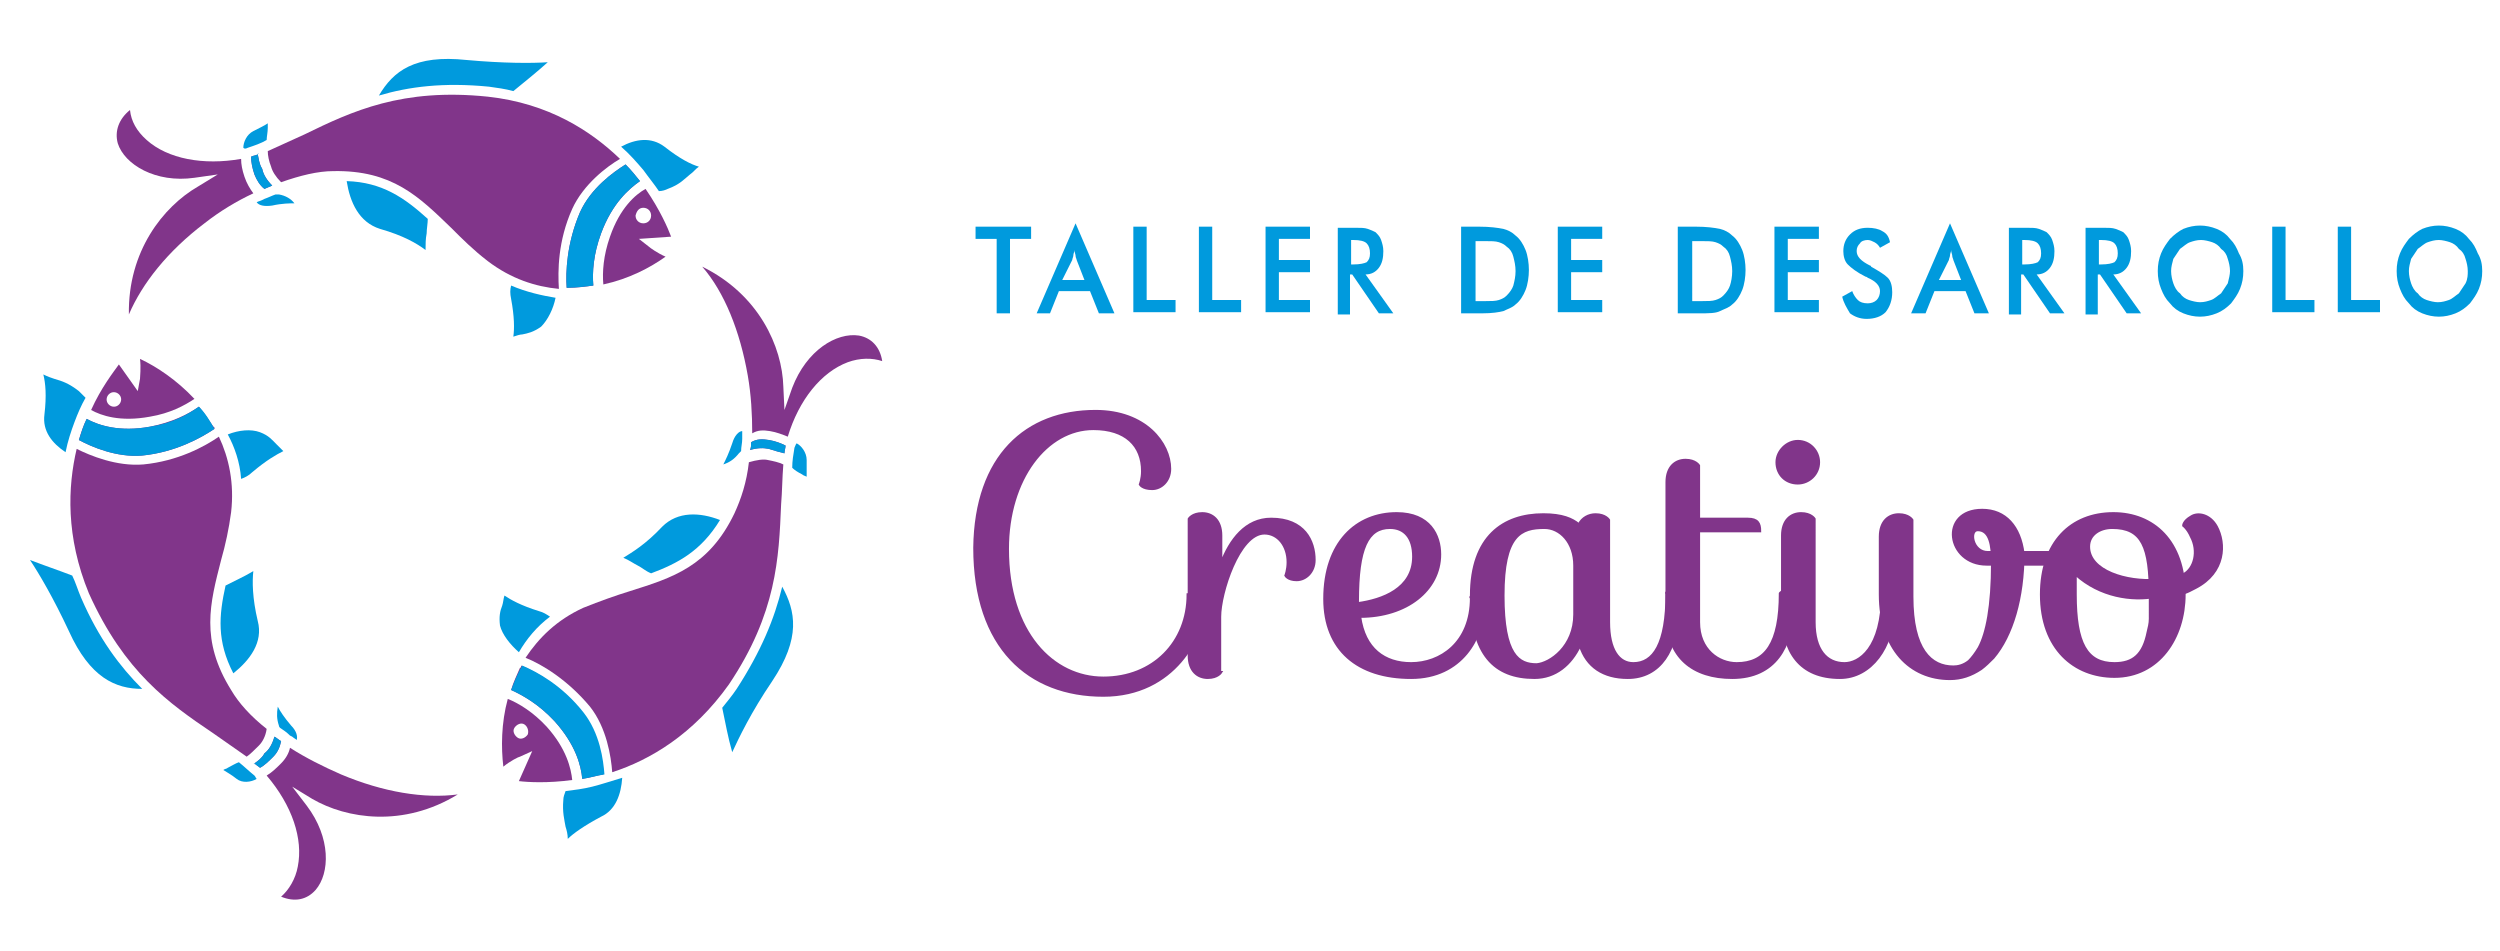 <?xml version="1.0" encoding="utf-8"?>
<!-- Generator: Adobe Illustrator 19.0.0, SVG Export Plug-In . SVG Version: 6.00 Build 0)  -->
<svg version="1.1" id="Capa_1" xmlns="http://www.w3.org/2000/svg" xmlns:xlink="http://www.w3.org/1999/xlink" x="0px" y="0px"
	 viewBox="0 0 225 85.6" style="enable-background:new 0 0 225 85.6;" xml:space="preserve">
<style type="text/css">
	.st0{fill:#009ADD;}
	.st1{fill:#81358A;stroke:#81358A;stroke-width:0.216;stroke-miterlimit:10;}
	.st2{fill:#81358A;}
</style>
<g id="XMLID_2680_">
	<g id="XMLID_6608_">
		<path id="XMLID_6652_" class="st0" d="M90.9,21.5v6.7h-1.2v-6.7h-1.9v-1.1h5v1.1H90.9z"/>
		<path id="XMLID_6649_" class="st0" d="M98.9,28.2l-0.8-2h-2.8l-0.8,2h-1.2l3.5-8.1l3.5,8.1H98.9z M95.6,25.2h2l-0.7-1.8
			c0-0.1-0.1-0.2-0.1-0.4c0-0.1-0.1-0.3-0.1-0.5c0,0.2-0.1,0.3-0.1,0.5c0,0.1-0.1,0.3-0.1,0.4L95.6,25.2z"/>
		<path id="XMLID_6647_" class="st0" d="M102,28.2v-7.8h1.2v6.6h2.6v1.1H102z"/>
		<path id="XMLID_6645_" class="st0" d="M107.9,28.2v-7.8h1.2v6.6h2.6v1.1H107.9z"/>
		<path id="XMLID_6643_" class="st0" d="M113.9,28.2v-7.8h4v1.1h-2.8v1.9h2.8v1.1h-2.8v2.5h2.8v1.1H113.9z"/>
		<path id="XMLID_6640_" class="st0" d="M121.5,24.8v3.5h-1.1v-7.8h1.6c0.5,0,0.8,0,1.1,0.1c0.3,0.1,0.5,0.2,0.7,0.3
			c0.2,0.2,0.4,0.4,0.5,0.7c0.1,0.3,0.2,0.6,0.2,1c0,0.6-0.1,1.1-0.4,1.5c-0.3,0.4-0.7,0.6-1.2,0.6l2.5,3.5h-1.3l-2.4-3.5H121.5z
			 M121.6,23.8h0.2c0.6,0,1-0.1,1.2-0.2c0.2-0.2,0.3-0.4,0.3-0.8c0-0.4-0.1-0.7-0.3-0.9c-0.2-0.2-0.6-0.3-1.2-0.3h-0.2V23.8z"/>
		<path id="XMLID_6637_" class="st0" d="M131.5,28.2v-7.8h1.6c1,0,1.7,0.1,2.2,0.2c0.4,0.1,0.8,0.3,1.1,0.6c0.4,0.3,0.7,0.8,0.9,1.3
			c0.2,0.5,0.3,1.2,0.3,1.8s-0.1,1.3-0.3,1.8c-0.2,0.5-0.5,1-0.9,1.3c-0.3,0.3-0.7,0.4-1.1,0.6c-0.4,0.1-1,0.2-1.9,0.2h-0.3H131.5z
			 M132.7,27.1h1c0.5,0,0.9,0,1.2-0.1c0.3-0.1,0.5-0.2,0.7-0.4c0.3-0.3,0.5-0.6,0.6-0.9c0.1-0.4,0.2-0.8,0.2-1.3
			c0-0.5-0.1-0.9-0.2-1.3c-0.1-0.4-0.3-0.7-0.6-0.9c-0.2-0.2-0.4-0.3-0.7-0.4c-0.3-0.1-0.7-0.1-1.3-0.1h-0.4h-0.4V27.1z"/>
		<path id="XMLID_6635_" class="st0" d="M140.2,28.2v-7.8h4v1.1h-2.8v1.9h2.8v1.1h-2.8v2.5h2.8v1.1H140.2z"/>
		<path id="XMLID_6632_" class="st0" d="M151,28.2v-7.8h1.6c1,0,1.7,0.1,2.2,0.2c0.4,0.1,0.8,0.3,1.1,0.6c0.4,0.3,0.7,0.8,0.9,1.3
			c0.2,0.5,0.3,1.2,0.3,1.8s-0.1,1.3-0.3,1.8c-0.2,0.5-0.5,1-0.9,1.3c-0.3,0.3-0.7,0.4-1.1,0.6s-1,0.2-1.9,0.2h-0.3H151z
			 M152.2,27.1h1c0.5,0,0.9,0,1.2-0.1c0.3-0.1,0.5-0.2,0.7-0.4c0.3-0.3,0.5-0.6,0.6-0.9s0.2-0.8,0.2-1.3c0-0.5-0.1-0.9-0.2-1.3
			c-0.1-0.4-0.3-0.7-0.6-0.9c-0.2-0.2-0.4-0.3-0.7-0.4c-0.3-0.1-0.7-0.1-1.3-0.1h-0.4h-0.4V27.1z"/>
		<path id="XMLID_6630_" class="st0" d="M159.7,28.2v-7.8h4v1.1h-2.8v1.9h2.8v1.1h-2.8v2.5h2.8v1.1H159.7z"/>
		<path id="XMLID_6628_" class="st0" d="M165.8,26.7l0.9-0.5c0.1,0.3,0.3,0.6,0.5,0.8c0.2,0.2,0.5,0.3,0.9,0.3
			c0.3,0,0.6-0.1,0.8-0.3c0.2-0.2,0.3-0.5,0.3-0.8c0-0.5-0.4-0.9-1.1-1.2c-0.1-0.1-0.2-0.1-0.2-0.1c-0.8-0.4-1.3-0.8-1.6-1.1
			c-0.3-0.3-0.4-0.8-0.4-1.2c0-0.6,0.2-1.1,0.6-1.5c0.4-0.4,0.9-0.6,1.6-0.6c0.5,0,1,0.1,1.3,0.3c0.4,0.2,0.6,0.5,0.7,1l-0.9,0.5
			c-0.1-0.2-0.3-0.4-0.5-0.5c-0.2-0.1-0.4-0.2-0.6-0.2c-0.3,0-0.6,0.1-0.7,0.3c-0.2,0.2-0.3,0.4-0.3,0.7c0,0.5,0.4,0.9,1.2,1.3
			c0.1,0,0.1,0.1,0.1,0.1c0.7,0.4,1.2,0.7,1.5,1c0.3,0.3,0.4,0.8,0.4,1.3c0,0.7-0.2,1.3-0.6,1.8c-0.4,0.4-1,0.6-1.7,0.6
			c-0.6,0-1.1-0.2-1.5-0.5C166.2,27.7,165.9,27.2,165.8,26.7z"/>
		<path id="XMLID_6625_" class="st0" d="M177.7,28.2l-0.8-2h-2.8l-0.8,2H172l3.5-8.1l3.5,8.1H177.7z M174.5,25.2h2l-0.7-1.8
			c0-0.1-0.1-0.2-0.1-0.4c0-0.1-0.1-0.3-0.1-0.5c0,0.2-0.1,0.3-0.1,0.5c0,0.1-0.1,0.3-0.1,0.4L174.5,25.2z"/>
		<path id="XMLID_6622_" class="st0" d="M181.9,24.8v3.5h-1.1v-7.8h1.6c0.5,0,0.8,0,1.1,0.1c0.3,0.1,0.5,0.2,0.7,0.3
			c0.2,0.2,0.4,0.4,0.5,0.7c0.1,0.3,0.2,0.6,0.2,1c0,0.6-0.1,1.1-0.4,1.5c-0.3,0.4-0.7,0.6-1.2,0.6l2.5,3.5h-1.3l-2.4-3.5H181.9z
			 M182,23.8h0.2c0.6,0,1-0.1,1.2-0.2c0.2-0.2,0.3-0.4,0.3-0.8c0-0.4-0.1-0.7-0.3-0.9c-0.2-0.2-0.6-0.3-1.2-0.3H182V23.8z"/>
		<path id="XMLID_6619_" class="st0" d="M188.8,24.8v3.5h-1.1v-7.8h1.6c0.5,0,0.8,0,1.1,0.1c0.3,0.1,0.5,0.2,0.7,0.3
			c0.2,0.2,0.4,0.4,0.5,0.7c0.1,0.3,0.2,0.6,0.2,1c0,0.6-0.1,1.1-0.4,1.5c-0.3,0.4-0.7,0.6-1.2,0.6l2.5,3.5h-1.3l-2.4-3.5H188.8z
			 M188.9,23.8h0.2c0.6,0,1-0.1,1.2-0.2c0.2-0.2,0.3-0.4,0.3-0.8c0-0.4-0.1-0.7-0.3-0.9c-0.2-0.2-0.6-0.3-1.2-0.3h-0.2V23.8z"/>
		<path id="XMLID_6616_" class="st0" d="M201.9,24.4c0,0.6-0.1,1.1-0.3,1.6c-0.2,0.5-0.5,0.9-0.8,1.3c-0.4,0.4-0.8,0.7-1.3,0.9
			c-0.5,0.2-1,0.3-1.5,0.3c-0.5,0-1-0.1-1.5-0.3c-0.5-0.2-0.9-0.5-1.2-0.9c-0.4-0.4-0.6-0.8-0.8-1.3c-0.2-0.5-0.3-1-0.3-1.6
			c0-0.6,0.1-1.1,0.3-1.6c0.2-0.5,0.5-0.9,0.8-1.3c0.4-0.4,0.8-0.7,1.2-0.9c0.5-0.2,1-0.3,1.5-0.3c0.5,0,1,0.1,1.5,0.3
			c0.5,0.2,0.9,0.5,1.2,0.9c0.4,0.4,0.6,0.8,0.8,1.3C201.8,23.3,201.9,23.8,201.9,24.4z M200.7,24.4c0-0.4-0.1-0.8-0.2-1.1
			c-0.1-0.4-0.3-0.7-0.6-0.9c-0.2-0.3-0.5-0.5-0.8-0.6c-0.3-0.1-0.7-0.2-1-0.2c-0.4,0-0.7,0.1-1,0.2c-0.3,0.1-0.6,0.4-0.9,0.6
			c-0.2,0.3-0.4,0.6-0.6,0.9c-0.1,0.4-0.2,0.7-0.2,1.1c0,0.4,0.1,0.8,0.2,1.1c0.1,0.3,0.3,0.7,0.6,0.9c0.2,0.3,0.5,0.5,0.8,0.6
			c0.3,0.1,0.7,0.2,1,0.2c0.4,0,0.7-0.1,1-0.2c0.3-0.1,0.6-0.4,0.9-0.6c0.2-0.3,0.4-0.6,0.6-0.9C200.6,25.1,200.7,24.7,200.7,24.4z"
			/>
		<path id="XMLID_6614_" class="st0" d="M204.5,28.2v-7.8h1.2v6.6h2.6v1.1H204.5z"/>
		<path id="XMLID_6612_" class="st0" d="M210.4,28.2v-7.8h1.2v6.6h2.6v1.1H210.4z"/>
		<path id="XMLID_6609_" class="st0" d="M223.4,24.4c0,0.6-0.1,1.1-0.3,1.6c-0.2,0.5-0.5,0.9-0.8,1.3c-0.4,0.4-0.8,0.7-1.3,0.9
			c-0.5,0.2-1,0.3-1.5,0.3c-0.5,0-1-0.1-1.5-0.3c-0.5-0.2-0.9-0.5-1.2-0.9c-0.4-0.4-0.6-0.8-0.8-1.3c-0.2-0.5-0.3-1-0.3-1.6
			c0-0.6,0.1-1.1,0.3-1.6c0.2-0.5,0.5-0.9,0.8-1.3c0.4-0.4,0.8-0.7,1.2-0.9c0.5-0.2,1-0.3,1.5-0.3c0.5,0,1,0.1,1.5,0.3
			c0.5,0.2,0.9,0.5,1.2,0.9c0.4,0.4,0.6,0.8,0.8,1.3C223.3,23.3,223.4,23.8,223.4,24.4z M222.1,24.4c0-0.4-0.1-0.8-0.2-1.1
			c-0.1-0.4-0.3-0.7-0.6-0.9c-0.2-0.3-0.5-0.5-0.8-0.6c-0.3-0.1-0.7-0.2-1-0.2c-0.4,0-0.7,0.1-1,0.2c-0.3,0.1-0.6,0.4-0.9,0.6
			c-0.2,0.3-0.4,0.6-0.6,0.9c-0.1,0.4-0.2,0.7-0.2,1.1c0,0.4,0.1,0.8,0.2,1.1c0.1,0.3,0.3,0.7,0.6,0.9c0.2,0.3,0.5,0.5,0.8,0.6
			c0.3,0.1,0.7,0.2,1,0.2c0.4,0,0.7-0.1,1-0.2c0.3-0.1,0.6-0.4,0.9-0.6c0.2-0.3,0.4-0.6,0.6-0.9C222.1,25.1,222.1,24.7,222.1,24.4z"
			/>
	</g>
	<g id="XMLID_6586_">
		<g id="XMLID_6588_">
			<path id="XMLID_6606_" class="st1" d="M107.6,53.3c0.4,0,0.8,0.4,0.8,1c0,2.9-2.7,8.3-9.1,8.3c-6.7,0-11.6-4.3-11.6-13.3
				C87.8,41,92.4,37,98.6,37c4.5,0,6.7,2.9,6.7,5.2c0,1.1-0.8,1.8-1.6,1.8c-0.9,0-1.1-0.4-1.1-0.4s0.2-0.5,0.2-1.2
				c0-2.3-1.5-3.8-4.4-3.8c-4.2,0-7.7,4.5-7.7,10.8c0,7.6,4.1,11.6,8.6,11.6c4.5,0,7.6-3.2,7.6-7.5C107,53.5,107.1,53.3,107.6,53.3z
				"/>
			<path id="XMLID_6604_" class="st1" d="M109.9,60.5c0,0-0.3,0.5-1.2,0.5c-0.9,0-1.7-0.6-1.7-2V46.7c0,0,0.3-0.5,1.2-0.5
				c0.9,0,1.7,0.6,1.7,2v2.5c0.8-2.1,2.2-4,4.5-4c3,0,3.9,2,3.9,3.7c0,1.1-0.8,1.8-1.6,1.8c-0.8,0-1-0.4-1-0.4s0.2-0.5,0.2-1.2
				c0-1.5-0.9-2.6-2.1-2.6c-2.3,0-4,5.4-4,7.5V60.5z"/>
			<path id="XMLID_6601_" class="st1" d="M132.8,53.6c0.4,0,0.7,0.4,0.7,1c0,2.7-1.9,6.4-6.5,6.4c-4.8,0-7.8-2.5-7.8-7.1
				c0-5.1,2.9-7.7,6.5-7.7c3,0,3.9,2,3.9,3.7c0,3.2-3,5.6-7.2,5.6c0.4,2.9,2.2,4.2,4.6,4.2c2.6,0,5.4-1.8,5.4-5.9
				C132.3,53.8,132.3,53.6,132.8,53.6z M122.2,54.3c2.2-0.3,5-1.3,5-4.2c0-1.7-0.8-2.6-2.1-2.6c-2,0-2.9,1.8-2.9,6.6V54.3z"/>
			<path id="XMLID_6598_" class="st1" d="M150.4,53.2c0.3,0,0.6,0.3,0.6,1.7c0,3.6-1.6,6.1-4.5,6.1c-2.2,0-3.7-1-4.3-2.9
				c-0.8,1.7-2.2,2.9-4.1,2.9c-3.6,0-5.7-2.1-5.7-7.4c0-5.3,2.9-7.3,6.5-7.3c1.7,0,2.6,0.4,3.2,0.9c0.3-0.6,0.9-0.9,1.5-0.9
				c0.9,0,1.2,0.5,1.2,0.5V56c0,2.5,0.9,3.7,2.2,3.7c1.8,0,3-1.7,3-6.3C149.9,53.4,150,53.2,150.4,53.2z M141.7,55.3v-4.4
				c0-2.1-1.3-3.4-2.7-3.4c-2.1,0-3.7,0.6-3.7,6.1c0,5.4,1.4,6.2,3,6.2C139.5,59.7,141.7,58.2,141.7,55.3z"/>
			<path id="XMLID_6596_" class="st1" d="M152.9,47.8V56c0,2.5,1.8,3.7,3.4,3.7c2.6,0,3.9-1.8,3.9-6.3c0,0,0.1-0.2,0.5-0.2
				c0.3,0,0.6,0.3,0.6,1.7c0,3.2-1.5,6.1-5.4,6.1c-3.5,0-5.9-1.8-5.9-5.7V43.4c0-1.4,0.8-2,1.7-2c0.9,0,1.2,0.5,1.2,0.5v4.8h4.4
				c0.9,0,1.1,0.4,1.1,1.1H152.9z"/>
			<path id="XMLID_6593_" class="st1" d="M161.8,39.7c1.1,0,1.9,0.9,1.9,1.9c0,1.1-0.9,1.9-1.9,1.9c-1.1,0-1.9-0.8-1.9-1.9
				C159.9,40.6,160.8,39.7,161.8,39.7z M169.8,53.2c0.3,0,0.6,0.3,0.6,1.7c0,3.3-2,6.1-4.8,6.1c-3.6,0-5.2-2.3-5.2-6v-6.8
				c0-1.4,0.8-2,1.7-2c0.9,0,1.2,0.5,1.2,0.5V56c0,2.5,1.1,3.7,2.7,3.7c1.3,0,3.4-1.3,3.4-6.3C169.3,53.4,169.4,53.2,169.8,53.2z"/>
			<path id="XMLID_6590_" class="st1" d="M190.2,46.2c-3.8,0-6.5,2.6-6.5,7.3c0,4.9,3,7.4,6.6,7.4c4,0,6.3-3.5,6.3-7.4
				C196.6,48.7,193.8,46.2,190.2,46.2z M193.5,55.7c0,0.4-0.1,0.8-0.2,1.2c-0.4,2-1.3,2.8-3,2.8c-2.5,0-3.5-1.8-3.5-6.2
				c0-0.6,0-1.3,0-1.8c2.2,2,5.1,2.4,7.2,2c0.2-0.4-0.1-1.1,0.1-1.5c-2.7,0.2-6.1-0.8-6.1-3c0-1.1,1-1.7,2.1-1.7
				c2.7,0,3.4,1.7,3.4,6.1C193.5,54.3,193.5,55.1,193.5,55.7z"/>
			<path id="XMLID_6589_" class="st1" d="M178.4,45.9c-3.9,0-3.2,4.9,0.4,4.9c1.3,0,3.7,0,5.7,0c2,0,2.4-1.1,1.6-1.1
				c-2.1,0-4.9,0-7.2,0c-1.4,0-1.7-2-0.9-2c1.1,0,1.3,1.4,1.3,2.9c0,4-0.5,6.4-1.2,7.7c-0.3,0.5-0.6,0.9-0.9,1.2
				c-0.5,0.4-1,0.5-1.4,0.5c-2,0-3.7-1.5-3.7-6.3v-6.9c0,0-0.3-0.5-1.2-0.5c-0.9,0-1.7,0.6-1.7,2v5.2c0,4.9,2.7,7.6,6.3,7.6
				c1,0,1.9-0.3,2.8-0.9c0.4-0.3,0.7-0.6,1.1-1c1.7-2,2.7-5.4,2.7-9.4C181.8,47.4,180.5,45.9,178.4,45.9z"/>
		</g>
		<path id="XMLID_6587_" class="st1" d="M197.2,46.5c-0.7,0.4-0.7,0.8-0.7,0.8s0.4,0.3,0.7,1c0.7,1.3,0.3,2.9-0.7,3.4
			c-1.4,0.7-1.7,0.6-1.7,0.6c1.6,1.1,1.1,1.5,2.8,0.6c2.7-1.4,2.7-4,1.9-5.5C198.9,46.3,197.8,46.1,197.2,46.5z"/>
	</g>
	<g id="XMLID_6528_">
		<g id="XMLID_6567_">
			<path id="XMLID_6585_" class="st2" d="M57.6,16.3C57.6,16.3,57.6,16.3,57.6,16.3c-0.4-0.5-0.8-1-1.3-1.5c0,0,0,0,0,0
				c-1.1,0.7-3.1,2.1-4.1,4.3c-1.2,2.8-1.3,5.4-1.2,6.8c0,0,0.1,0,0.1,0c0,0,0.1,0,0.1,0c0.7,0,1.5-0.1,2.2-0.2
				c-0.1-1.2,0-2.8,0.7-4.7C55.1,18.3,56.6,17,57.6,16.3z"/>
			<path id="XMLID_6584_" class="st0" d="M57.6,16.3c-0.4-0.5-0.8-1-1.3-1.5c-1.1,0.7-3.1,2.1-4.1,4.3c-1.2,2.8-1.3,5.4-1.2,6.8
				c0.8,0,1.6-0.1,2.4-0.2c-0.1-1.2,0-2.8,0.7-4.7C55.1,18.3,56.6,17,57.6,16.3z"/>
			<path id="XMLID_6581_" class="st2" d="M57.5,21.5l2.9-0.2c-0.3-0.8-1-2.4-2.3-4.3c-0.9,0.5-2.3,1.7-3.2,4.3
				c-0.6,1.7-0.7,3.2-0.6,4.3c2.3-0.5,4.2-1.5,5.6-2.5c-0.7-0.3-1.4-0.8-1.5-0.9L57.5,21.5z M57.9,18.7c0.4,0,0.7,0.3,0.7,0.7
				c0,0.4-0.3,0.7-0.7,0.7c-0.4,0-0.7-0.3-0.7-0.7C57.3,19,57.5,18.7,57.9,18.7z"/>
			<g id="XMLID_6577_">
				<path id="XMLID_6580_" class="st2" d="M23.2,13.9C23,14,22.8,14,22.6,14.1c0,0.5,0.1,1,0.3,1.6c0.2,0.5,0.5,1,0.9,1.3
					c0.2-0.1,0.5-0.2,0.7-0.3c-0.5-0.5-0.8-1-0.9-1.5C23.3,14.7,23.3,14.3,23.2,13.9z"/>
				<path id="XMLID_6579_" class="st2" d="M22,15.9c-0.2-0.6-0.3-1.1-0.3-1.6c-3.4,0.6-6.6,0-8.5-1.7c-0.9-0.8-1.4-1.7-1.5-2.7
					c-1,0.8-1.4,1.9-1.1,3c0.6,1.9,3.4,3.6,6.9,3.1l2.1-0.3l-1.8,1.1c-3.1,1.8-6.3,5.8-6.2,11.5c1.2-2.8,3.5-5.7,6.8-8.2
					c1.4-1.1,2.9-2,4.4-2.7C22.5,17,22.2,16.5,22,15.9z"/>
				<path id="XMLID_6578_" class="st2" d="M43.9,8.7c-7.7-0.8-12.2,1.3-16.5,3.4c-1.1,0.5-2.2,1-3.3,1.5c0,0.4,0.1,0.9,0.3,1.4
					c0.1,0.4,0.4,0.9,0.9,1.4c1.7-0.6,3.3-1,4.7-1c5.3-0.1,7.7,2.3,10.6,5.1c1,1,2,2,3.3,3c2.1,1.6,4.3,2.3,6.4,2.5
					c-0.1-1.6-0.1-4.3,1.2-7.2c1-2.2,3.1-3.8,4.3-4.5C53.2,11.8,49.4,9.3,43.9,8.7z"/>
			</g>
			<path id="XMLID_6576_" class="st0" d="M44,7.8c0.7,0.1,1.5,0.2,2.2,0.4c1.1-0.9,2.1-1.7,3.1-2.6c-1.4,0.1-4,0.1-7.3-0.2
				c-4.7-0.5-6.6,1-7.9,3.2C36.8,7.8,39.9,7.4,44,7.8z"/>
			<path id="XMLID_6575_" class="st0" d="M23.3,13.8c-0.1,0-0.1,0.1-0.2,0.1C23.2,13.9,23.2,13.9,23.3,13.8z"/>
			<path id="XMLID_6574_" class="st0" d="M59.8,13.2c-1.2-0.9-2.6-0.7-3.9,0c0.8,0.7,1.4,1.4,2,2.1c0.5,0.7,1,1.3,1.4,1.9
				c0.3,0,0.6-0.1,0.8-0.2c1.1-0.4,1.5-0.9,2-1.3c0.3-0.2,0.5-0.5,0.8-0.7C62.2,14.8,61.2,14.3,59.8,13.2z"/>
			<path id="XMLID_6573_" class="st0" d="M46,25.7c-0.1,0.4-0.1,0.7,0,1.2c0.3,1.6,0.3,2.7,0.2,3.4c0.3-0.1,0.6-0.2,0.8-0.2
				c0.5-0.1,1-0.2,1.7-0.7c0.6-0.6,1.1-1.6,1.3-2.6C48.8,26.6,47.4,26.3,46,25.7z"/>
			<path id="XMLID_6572_" class="st0" d="M31.2,16.3c0.3,1.9,1.1,3.7,3,4.3c2.1,0.6,3.3,1.3,4.1,1.9c0-0.5,0-1,0.1-1.5
				c0-0.4,0.1-0.9,0.1-1.3C36.4,17.8,34.4,16.4,31.2,16.3z"/>
			<g id="XMLID_6569_">
				<path id="XMLID_6571_" class="st0" d="M22.3,13.3c0.6-0.2,1.2-0.4,1.7-0.7c0-0.3,0.1-0.7,0.1-1.1c0-0.1,0-0.3,0-0.4
					c-0.3,0.2-0.7,0.4-1.3,0.7c-0.6,0.3-0.9,1-0.9,1.5C22,13.4,22.1,13.4,22.3,13.3C22.3,13.3,22.3,13.3,22.3,13.3z"/>
				<path id="XMLID_6570_" class="st0" d="M25.1,17.5c-0.1,0-0.2,0-0.3,0c-0.3,0.1-0.7,0.3-1,0.4L23.6,18l0,0
					c-0.2,0.1-0.3,0.1-0.5,0.2c0.2,0.3,0.7,0.4,1.4,0.3c0.9-0.2,1.6-0.2,2-0.2C26.2,17.9,25.7,17.6,25.1,17.5z"/>
			</g>
			<path id="XMLID_6568_" class="st0" d="M23.2,13.9C23,14,22.8,14,22.6,14.1c0,0.5,0.1,1,0.3,1.6c0.2,0.5,0.5,1,0.9,1.3
				c0.2-0.1,0.5-0.2,0.7-0.3c-0.5-0.5-0.8-1-0.9-1.5C23.3,14.7,23.3,14.3,23.2,13.9z"/>
		</g>
		<g id="XMLID_6548_">
			<path id="XMLID_6566_" class="st2" d="M7.8,37.7C7.8,37.7,7.8,37.7,7.8,37.7c-0.3,0.6-0.5,1.2-0.7,1.9c0,0,0,0,0,0
				c1.1,0.6,3.4,1.6,5.7,1.4c3-0.3,5.3-1.6,6.5-2.4c0,0,0-0.1,0-0.1c0,0,0-0.1-0.1-0.1c-0.4-0.6-0.8-1.2-1.3-1.8
				c-1,0.7-2.4,1.4-4.4,1.8C10.8,38.9,8.9,38.3,7.8,37.7z"/>
			<path id="XMLID_6565_" class="st0" d="M7.8,37.7c-0.3,0.6-0.5,1.3-0.7,1.9c1.1,0.6,3.4,1.6,5.7,1.4c3-0.3,5.3-1.6,6.5-2.4
				c-0.4-0.7-0.8-1.4-1.4-2c-1,0.7-2.4,1.5-4.4,1.8C10.8,38.9,8.9,38.3,7.8,37.7z"/>
			<path id="XMLID_6562_" class="st2" d="M12.4,35.2l-1.7-2.4c-0.5,0.7-1.6,2.1-2.5,4.1c0.9,0.5,2.6,1.1,5.3,0.6
				c1.8-0.3,3.1-1,4-1.6c-1.6-1.7-3.4-2.9-4.9-3.6c0.1,0.8,0,1.6,0,1.8L12.4,35.2z M9.7,36.3c-0.2-0.3-0.1-0.7,0.2-0.9
				c0.3-0.2,0.7-0.1,0.9,0.2c0.2,0.3,0.1,0.7-0.2,0.9C10.3,36.7,9.9,36.6,9.7,36.3z"/>
			<g id="XMLID_6558_">
				<path id="XMLID_6561_" class="st2" d="M22.9,68.7c0.2,0.2,0.4,0.3,0.5,0.4c0.4-0.2,0.8-0.6,1.2-1c0.4-0.4,0.6-0.9,0.7-1.4
					c-0.2-0.1-0.4-0.3-0.6-0.4c-0.2,0.7-0.5,1.2-0.9,1.5C23.6,68.2,23.2,68.5,22.9,68.7z"/>
				<path id="XMLID_6560_" class="st2" d="M25.3,68.7c-0.4,0.4-0.8,0.8-1.3,1.1c2.3,2.7,3.3,5.7,2.8,8.2c-0.2,1.1-0.8,2.1-1.5,2.7
					c1.2,0.5,2.3,0.3,3.1-0.6c1.3-1.5,1.4-4.7-0.8-7.6l-1.3-1.7l1.8,1.1c3.1,1.8,8.2,2.6,13.1-0.4c-3,0.4-6.7-0.2-10.5-1.8
					c-1.6-0.7-3.2-1.5-4.6-2.4C26,67.8,25.7,68.3,25.3,68.7z"/>
				<path id="XMLID_6559_" class="st2" d="M8,53.4c3.2,7.1,7.2,9.9,11.2,12.6c1,0.7,2,1.4,3,2.1c0.3-0.2,0.7-0.6,1.1-1
					c0.3-0.3,0.6-0.8,0.7-1.5c-1.4-1.1-2.5-2.3-3.2-3.5c-2.8-4.5-1.9-7.8-0.9-11.7c0.4-1.4,0.7-2.8,0.9-4.3c0.3-2.6-0.2-4.9-1.1-6.8
					c-1.3,0.9-3.7,2.2-6.8,2.5c-2.4,0.2-4.8-0.8-6-1.4C6.1,43.8,5.9,48.3,8,53.4z"/>
			</g>
			<path id="XMLID_6557_" class="st0" d="M7.3,53.8c-0.3-0.7-0.5-1.4-0.8-2c-1.3-0.5-2.5-0.9-3.8-1.4c0.8,1.2,2.1,3.4,3.5,6.4
				C8.1,61,10.4,62,12.8,62C10.8,60,8.9,57.5,7.3,53.8z"/>
			<path id="XMLID_6556_" class="st0" d="M22.8,68.7c0.1,0,0.1,0.1,0.2,0.1C22.9,68.7,22.9,68.7,22.8,68.7z"/>
			<path id="XMLID_6555_" class="st0" d="M4,37.3c-0.2,1.5,0.7,2.6,1.9,3.4c0.2-1,0.5-1.9,0.8-2.7c0.3-0.8,0.6-1.5,1-2.2
				c-0.2-0.2-0.4-0.4-0.6-0.6c-0.9-0.7-1.5-0.9-2.2-1.1c-0.3-0.1-0.6-0.2-1-0.4C4.1,34.5,4.2,35.6,4,37.3z"/>
			<path id="XMLID_6554_" class="st0" d="M21.7,43.1c0.3-0.1,0.7-0.3,1-0.6c1.3-1.1,2.2-1.6,2.8-1.9c-0.2-0.2-0.4-0.4-0.6-0.6
				c-0.4-0.4-0.7-0.8-1.5-1.1c-0.8-0.3-1.9-0.2-2.9,0.2C21.1,40.2,21.6,41.6,21.7,43.1z"/>
			<path id="XMLID_6553_" class="st0" d="M21,60.6c1.5-1.2,2.7-2.8,2.2-4.7c-0.5-2.1-0.5-3.6-0.4-4.5c-0.5,0.3-0.9,0.5-1.3,0.7
				c-0.4,0.2-0.8,0.4-1.2,0.6C19.7,55.4,19.5,57.7,21,60.6z"/>
			<g id="XMLID_6550_">
				<path id="XMLID_6552_" class="st0" d="M22.9,69.8c-0.5-0.4-0.9-0.8-1.4-1.2c-0.3,0.1-0.6,0.3-1,0.5c-0.1,0.1-0.3,0.1-0.4,0.2
					c0.3,0.2,0.7,0.4,1.2,0.8c0.5,0.4,1.3,0.3,1.8,0C23,70,23,69.9,22.9,69.8C22.9,69.8,22.9,69.8,22.9,69.8z"/>
				<path id="XMLID_6551_" class="st0" d="M25.1,65.3c0,0.1,0.1,0.2,0.1,0.2c0.3,0.2,0.6,0.4,0.9,0.7l0.2,0.1l0,0
					c0.1,0.1,0.3,0.2,0.4,0.3c0.1-0.3,0-0.8-0.5-1.3c-0.6-0.7-1-1.3-1.2-1.7C24.9,64.2,24.9,64.7,25.1,65.3z"/>
			</g>
			<path id="XMLID_6549_" class="st0" d="M22.9,68.7c0.2,0.2,0.4,0.3,0.5,0.4c0.4-0.2,0.8-0.6,1.2-1c0.4-0.4,0.6-0.9,0.7-1.4
				c-0.2-0.1-0.4-0.3-0.6-0.4c-0.2,0.7-0.5,1.2-0.9,1.5C23.6,68.2,23.2,68.5,22.9,68.7z"/>
		</g>
		<g id="XMLID_6529_">
			<path id="XMLID_6547_" class="st2" d="M52.4,70.1C52.4,70.1,52.4,70.1,52.4,70.1c0.7-0.1,1.3-0.3,1.9-0.4c0,0,0,0,0,0
				c-0.1-1.3-0.4-3.7-1.9-5.6c-1.9-2.4-4.1-3.6-5.5-4.2c0,0,0,0.1,0,0.1c0,0,0,0.1-0.1,0.1c-0.3,0.7-0.6,1.3-0.8,2
				c1.1,0.5,2.5,1.3,3.9,2.8C51.8,67,52.3,68.9,52.4,70.1z"/>
			<path id="XMLID_6546_" class="st0" d="M52.4,70.1c0.7-0.1,1.3-0.3,2-0.4c-0.1-1.3-0.4-3.7-1.9-5.6c-1.9-2.4-4.1-3.6-5.5-4.2
				c-0.4,0.7-0.7,1.4-1,2.2c1.1,0.5,2.5,1.3,3.9,2.8C51.8,67,52.3,68.9,52.4,70.1z"/>
			<path id="XMLID_6543_" class="st2" d="M47.9,67.6l-1.2,2.7c0.8,0.1,2.6,0.2,4.8-0.1c-0.1-1-0.5-2.8-2.3-4.8
				c-1.2-1.3-2.5-2.1-3.5-2.5c-0.6,2.2-0.6,4.4-0.4,6.1c0.6-0.5,1.4-0.9,1.5-0.9L47.9,67.6z M47.5,66.1c-0.2,0.3-0.6,0.5-0.9,0.3
				c-0.3-0.2-0.5-0.6-0.3-0.9c0.2-0.3,0.6-0.5,0.9-0.3C47.5,65.4,47.6,65.8,47.5,66.1z"/>
			<g id="XMLID_6539_">
				<path id="XMLID_6542_" class="st2" d="M70.6,40.8c0-0.2,0.1-0.5,0.1-0.7c-0.4-0.2-0.9-0.4-1.5-0.5c-0.6-0.1-1.1-0.1-1.6,0.2
					c0,0.3,0,0.5-0.1,0.7c0.7-0.2,1.2-0.2,1.7-0.1C69.8,40.6,70.2,40.7,70.6,40.8z"/>
				<path id="XMLID_6541_" class="st2" d="M69.3,38.8c0.6,0.1,1.1,0.3,1.6,0.5c1-3.3,3-5.8,5.4-6.7c1.1-0.4,2.2-0.4,3.1-0.1
					c-0.2-1.3-1-2.1-2.1-2.3c-2-0.3-4.7,1.3-6,4.7l-0.7,2l-0.1-2.1c-0.1-3.6-2.2-8.3-7.3-10.8c2,2.3,3.4,5.8,4.1,9.8
					c0.3,1.7,0.4,3.5,0.4,5.2C68.2,38.7,68.7,38.7,69.3,38.8z"/>
				<path id="XMLID_6540_" class="st2" d="M65.6,61.6c4.3-6.4,4.5-11.4,4.7-16.2c0.1-1.2,0.1-2.4,0.2-3.6c-0.4-0.2-0.9-0.3-1.4-0.4
					c-0.4-0.1-1,0-1.7,0.2c-0.2,1.8-0.7,3.3-1.3,4.6c-2.3,4.8-5.6,5.8-9.4,7c-1.3,0.4-2.7,0.9-4.2,1.5c-2.4,1.1-4,2.7-5.2,4.5
					c1.5,0.6,3.8,2,5.8,4.4c1.5,1.9,1.9,4.5,2,5.9C58.5,68.4,62.4,66.1,65.6,61.6z"/>
			</g>
			<path id="XMLID_6538_" class="st0" d="M66.3,62c-0.4,0.6-0.9,1.2-1.3,1.7c0.3,1.4,0.5,2.6,0.9,4c0.6-1.3,1.7-3.6,3.6-6.4
				c2.6-3.9,2.1-6.3,0.9-8.5C69.7,55.7,68.5,58.6,66.3,62z"/>
			<path id="XMLID_6537_" class="st0" d="M70.6,40.9c0-0.1,0-0.1,0-0.2C70.6,40.8,70.6,40.9,70.6,40.9z"/>
			<path id="XMLID_6536_" class="st0" d="M54.1,73.5c1.3-0.6,1.8-2,1.9-3.5c-1,0.3-1.9,0.6-2.7,0.8c-0.8,0.2-1.6,0.3-2.4,0.4
				c-0.1,0.3-0.2,0.5-0.2,0.8c-0.1,1.1,0.1,1.8,0.2,2.4c0.1,0.3,0.2,0.7,0.2,1.1C51.6,75,52.6,74.3,54.1,73.5z"/>
			<path id="XMLID_6535_" class="st0" d="M49.5,55.5c-0.3-0.2-0.6-0.4-1-0.5c-1.6-0.5-2.5-1-3.1-1.4c-0.1,0.3-0.1,0.6-0.2,0.9
				c-0.2,0.5-0.3,1-0.2,1.8c0.2,0.8,0.9,1.7,1.7,2.4C47.4,57.5,48.3,56.4,49.5,55.5z"/>
			<path id="XMLID_6534_" class="st0" d="M64.8,46.8c-1.8-0.7-3.8-0.8-5.2,0.6c-1.5,1.6-2.7,2.3-3.5,2.8c0.5,0.2,0.9,0.5,1.3,0.7
				c0.4,0.2,0.7,0.5,1.2,0.7C61,50.7,63.1,49.6,64.8,46.8z"/>
			<g id="XMLID_6531_">
				<path id="XMLID_6533_" class="st0" d="M71.5,40.3c-0.1,0.6-0.2,1.2-0.2,1.8c0.2,0.2,0.5,0.4,0.9,0.6c0.1,0.1,0.2,0.1,0.4,0.2
					c0-0.4,0-0.9,0-1.5c0-0.7-0.5-1.3-0.9-1.5C71.6,40,71.6,40.1,71.5,40.3C71.5,40.2,71.5,40.3,71.5,40.3z"/>
				<path id="XMLID_6532_" class="st0" d="M66.5,40.8c0.1-0.1,0.1-0.1,0.2-0.2c0-0.4,0.1-0.7,0.1-1.1l0-0.2l0,0c0-0.2,0-0.3,0-0.5
					c-0.3,0-0.7,0.4-0.9,1.1c-0.3,0.9-0.6,1.5-0.8,1.9C65.7,41.6,66.1,41.3,66.5,40.8z"/>
			</g>
			<path id="XMLID_6530_" class="st0" d="M70.6,40.8c0-0.2,0.1-0.5,0.1-0.7c-0.4-0.2-0.9-0.4-1.5-0.5c-0.6-0.1-1.1-0.1-1.6,0.2
				c0,0.3,0,0.5-0.1,0.7c0.7-0.2,1.2-0.2,1.7-0.1C69.8,40.6,70.2,40.7,70.6,40.8z"/>
		</g>
	</g>
</g>
</svg>
